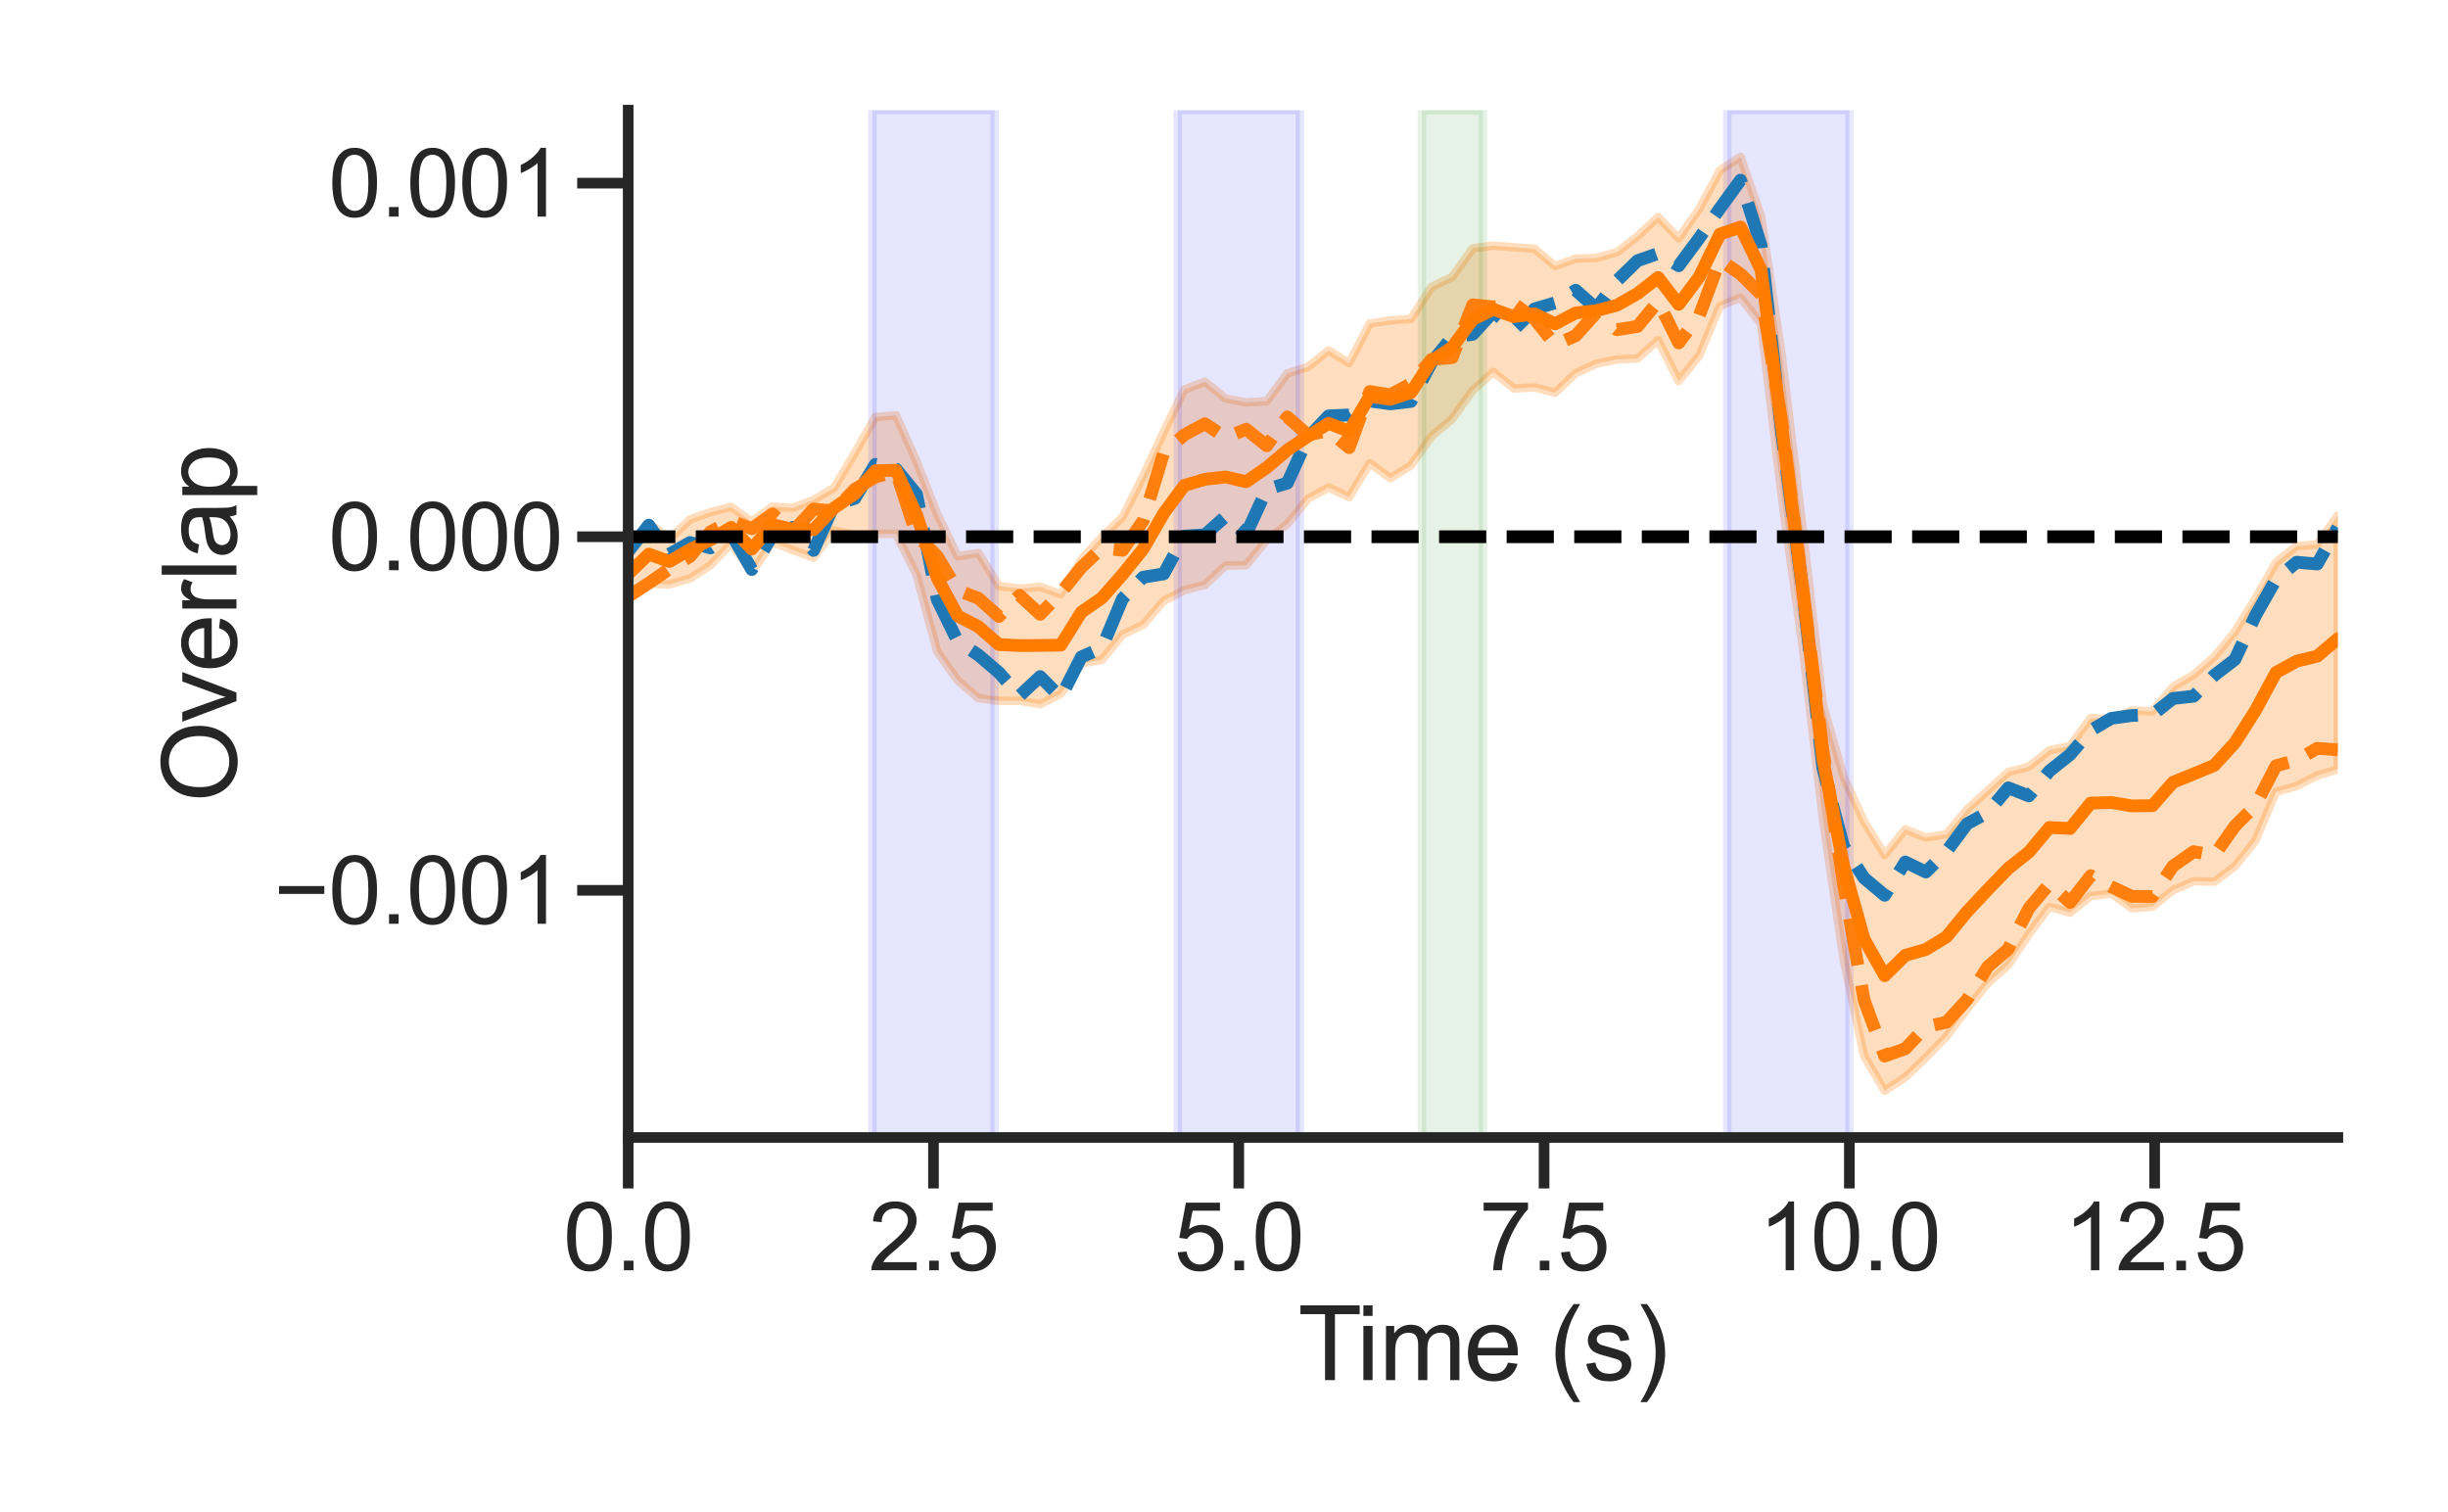 <?xml version="1.0" encoding="utf-8" standalone="no"?>
<!DOCTYPE svg PUBLIC "-//W3C//DTD SVG 1.1//EN"
  "http://www.w3.org/Graphics/SVG/1.1/DTD/svg11.dtd">
<svg xmlns:xlink="http://www.w3.org/1999/xlink" width="576pt" height="355.68pt" viewBox="0 0 576 355.68" xmlns="http://www.w3.org/2000/svg" version="1.1">
 <defs>
  <style type="text/css">*{stroke-linejoin: round; stroke-linecap: butt}</style>
 </defs>
 <g id="figure_1">
  <g id="patch_1">
   <path d="M 0 355.68 
L 576 355.68 
L 576 0 
L 0 0 
z
" style="fill: #ffffff"/>
  </g>
  <g id="axes_1">
   <g id="patch_2">
    <path d="M 147.808 267.618 
L 550.08 267.618 
L 550.08 25.92 
L 147.808 25.92 
z
" style="fill: #ffffff"/>
   </g>
   <g id="matplotlib.axis_1">
    <g id="xtick_1">
     <g id="line2d_1">
      <defs>
       <path id="m772b3b40a5" d="M 0 0 
L 0 12 
" style="stroke: #262626; stroke-width: 2.5"/>
      </defs>
      <g>
       <use xlink:href="#m772b3b40a5" x="147.808" y="267.618" style="fill: #262626; stroke: #262626; stroke-width: 2.5"/>
      </g>
     </g>
     <g id="text_1">
      <!-- 0.0 -->
      <g style="fill: #262626" transform="translate(132.518 298.865) scale(0.22 -0.22)">
       <defs>
        <path id="ArialMT-30" d="M 266 2259 
Q 266 3072 433 3567 
Q 600 4063 929 4331 
Q 1259 4600 1759 4600 
Q 2128 4600 2406 4451 
Q 2684 4303 2865 4023 
Q 3047 3744 3150 3342 
Q 3253 2941 3253 2259 
Q 3253 1453 3087 958 
Q 2922 463 2592 192 
Q 2263 -78 1759 -78 
Q 1097 -78 719 397 
Q 266 969 266 2259 
z
M 844 2259 
Q 844 1131 1108 757 
Q 1372 384 1759 384 
Q 2147 384 2411 759 
Q 2675 1134 2675 2259 
Q 2675 3391 2411 3762 
Q 2147 4134 1753 4134 
Q 1366 4134 1134 3806 
Q 844 3388 844 2259 
z
" transform="scale(0.016)"/>
        <path id="ArialMT-2e" d="M 581 0 
L 581 641 
L 1222 641 
L 1222 0 
L 581 0 
z
" transform="scale(0.016)"/>
       </defs>
       <use xlink:href="#ArialMT-30"/>
       <use xlink:href="#ArialMT-2e" x="55.615"/>
       <use xlink:href="#ArialMT-30" x="83.398"/>
      </g>
     </g>
    </g>
    <g id="xtick_2">
     <g id="line2d_2">
      <g>
       <use xlink:href="#m772b3b40a5" x="219.642" y="267.618" style="fill: #262626; stroke: #262626; stroke-width: 2.5"/>
      </g>
     </g>
     <g id="text_2">
      <!-- 2.5 -->
      <g style="fill: #262626" transform="translate(204.352 298.865) scale(0.22 -0.22)">
       <defs>
        <path id="ArialMT-32" d="M 3222 541 
L 3222 0 
L 194 0 
Q 188 203 259 391 
Q 375 700 629 1000 
Q 884 1300 1366 1694 
Q 2113 2306 2375 2664 
Q 2638 3022 2638 3341 
Q 2638 3675 2398 3904 
Q 2159 4134 1775 4134 
Q 1369 4134 1125 3890 
Q 881 3647 878 3216 
L 300 3275 
Q 359 3922 746 4261 
Q 1134 4600 1788 4600 
Q 2447 4600 2831 4234 
Q 3216 3869 3216 3328 
Q 3216 3053 3103 2787 
Q 2991 2522 2730 2228 
Q 2469 1934 1863 1422 
Q 1356 997 1212 845 
Q 1069 694 975 541 
L 3222 541 
z
" transform="scale(0.016)"/>
        <path id="ArialMT-35" d="M 266 1200 
L 856 1250 
Q 922 819 1161 601 
Q 1400 384 1738 384 
Q 2144 384 2425 690 
Q 2706 997 2706 1503 
Q 2706 1984 2436 2262 
Q 2166 2541 1728 2541 
Q 1456 2541 1237 2417 
Q 1019 2294 894 2097 
L 366 2166 
L 809 4519 
L 3088 4519 
L 3088 3981 
L 1259 3981 
L 1013 2750 
Q 1425 3038 1878 3038 
Q 2478 3038 2890 2622 
Q 3303 2206 3303 1553 
Q 3303 931 2941 478 
Q 2500 -78 1738 -78 
Q 1113 -78 717 272 
Q 322 622 266 1200 
z
" transform="scale(0.016)"/>
       </defs>
       <use xlink:href="#ArialMT-32"/>
       <use xlink:href="#ArialMT-2e" x="55.615"/>
       <use xlink:href="#ArialMT-35" x="83.398"/>
      </g>
     </g>
    </g>
    <g id="xtick_3">
     <g id="line2d_3">
      <g>
       <use xlink:href="#m772b3b40a5" x="291.476" y="267.618" style="fill: #262626; stroke: #262626; stroke-width: 2.5"/>
      </g>
     </g>
     <g id="text_3">
      <!-- 5.0 -->
      <g style="fill: #262626" transform="translate(276.186 298.865) scale(0.22 -0.22)">
       <use xlink:href="#ArialMT-35"/>
       <use xlink:href="#ArialMT-2e" x="55.615"/>
       <use xlink:href="#ArialMT-30" x="83.398"/>
      </g>
     </g>
    </g>
    <g id="xtick_4">
     <g id="line2d_4">
      <g>
       <use xlink:href="#m772b3b40a5" x="363.311" y="267.618" style="fill: #262626; stroke: #262626; stroke-width: 2.5"/>
      </g>
     </g>
     <g id="text_4">
      <!-- 7.5 -->
      <g style="fill: #262626" transform="translate(348.021 298.865) scale(0.22 -0.22)">
       <defs>
        <path id="ArialMT-37" d="M 303 3981 
L 303 4522 
L 3269 4522 
L 3269 4084 
Q 2831 3619 2401 2847 
Q 1972 2075 1738 1259 
Q 1569 684 1522 0 
L 944 0 
Q 953 541 1156 1306 
Q 1359 2072 1739 2783 
Q 2119 3494 2547 3981 
L 303 3981 
z
" transform="scale(0.016)"/>
       </defs>
       <use xlink:href="#ArialMT-37"/>
       <use xlink:href="#ArialMT-2e" x="55.615"/>
       <use xlink:href="#ArialMT-35" x="83.398"/>
      </g>
     </g>
    </g>
    <g id="xtick_5">
     <g id="line2d_5">
      <g>
       <use xlink:href="#m772b3b40a5" x="435.145" y="267.618" style="fill: #262626; stroke: #262626; stroke-width: 2.5"/>
      </g>
     </g>
     <g id="text_5">
      <!-- 10.0 -->
      <g style="fill: #262626" transform="translate(413.738 298.865) scale(0.22 -0.22)">
       <defs>
        <path id="ArialMT-31" d="M 2384 0 
L 1822 0 
L 1822 3584 
Q 1619 3391 1289 3197 
Q 959 3003 697 2906 
L 697 3450 
Q 1169 3672 1522 3987 
Q 1875 4303 2022 4600 
L 2384 4600 
L 2384 0 
z
" transform="scale(0.016)"/>
       </defs>
       <use xlink:href="#ArialMT-31"/>
       <use xlink:href="#ArialMT-30" x="55.615"/>
       <use xlink:href="#ArialMT-2e" x="111.23"/>
       <use xlink:href="#ArialMT-30" x="139.014"/>
      </g>
     </g>
    </g>
    <g id="xtick_6">
     <g id="line2d_6">
      <g>
       <use xlink:href="#m772b3b40a5" x="506.979" y="267.618" style="fill: #262626; stroke: #262626; stroke-width: 2.5"/>
      </g>
     </g>
     <g id="text_6">
      <!-- 12.5 -->
      <g style="fill: #262626" transform="translate(485.572 298.865) scale(0.22 -0.22)">
       <use xlink:href="#ArialMT-31"/>
       <use xlink:href="#ArialMT-32" x="55.615"/>
       <use xlink:href="#ArialMT-2e" x="111.23"/>
       <use xlink:href="#ArialMT-35" x="139.014"/>
      </g>
     </g>
    </g>
    <g id="text_7">
     <!-- Time (s) -->
     <g style="fill: #262626" transform="translate(305.405 324.709) scale(0.24 -0.24)">
      <defs>
       <path id="ArialMT-54" d="M 1659 0 
L 1659 4041 
L 150 4041 
L 150 4581 
L 3781 4581 
L 3781 4041 
L 2266 4041 
L 2266 0 
L 1659 0 
z
" transform="scale(0.016)"/>
       <path id="ArialMT-69" d="M 425 3934 
L 425 4581 
L 988 4581 
L 988 3934 
L 425 3934 
z
M 425 0 
L 425 3319 
L 988 3319 
L 988 0 
L 425 0 
z
" transform="scale(0.016)"/>
       <path id="ArialMT-6d" d="M 422 0 
L 422 3319 
L 925 3319 
L 925 2853 
Q 1081 3097 1340 3245 
Q 1600 3394 1931 3394 
Q 2300 3394 2536 3241 
Q 2772 3088 2869 2813 
Q 3263 3394 3894 3394 
Q 4388 3394 4653 3120 
Q 4919 2847 4919 2278 
L 4919 0 
L 4359 0 
L 4359 2091 
Q 4359 2428 4304 2576 
Q 4250 2725 4106 2815 
Q 3963 2906 3769 2906 
Q 3419 2906 3187 2673 
Q 2956 2441 2956 1928 
L 2956 0 
L 2394 0 
L 2394 2156 
Q 2394 2531 2256 2718 
Q 2119 2906 1806 2906 
Q 1569 2906 1367 2781 
Q 1166 2656 1075 2415 
Q 984 2175 984 1722 
L 984 0 
L 422 0 
z
" transform="scale(0.016)"/>
       <path id="ArialMT-65" d="M 2694 1069 
L 3275 997 
Q 3138 488 2766 206 
Q 2394 -75 1816 -75 
Q 1088 -75 661 373 
Q 234 822 234 1631 
Q 234 2469 665 2931 
Q 1097 3394 1784 3394 
Q 2450 3394 2872 2941 
Q 3294 2488 3294 1666 
Q 3294 1616 3291 1516 
L 816 1516 
Q 847 969 1125 678 
Q 1403 388 1819 388 
Q 2128 388 2347 550 
Q 2566 713 2694 1069 
z
M 847 1978 
L 2700 1978 
Q 2663 2397 2488 2606 
Q 2219 2931 1791 2931 
Q 1403 2931 1139 2672 
Q 875 2413 847 1978 
z
" transform="scale(0.016)"/>
       <path id="ArialMT-20" transform="scale(0.016)"/>
       <path id="ArialMT-28" d="M 1497 -1347 
Q 1031 -759 709 28 
Q 388 816 388 1659 
Q 388 2403 628 3084 
Q 909 3875 1497 4659 
L 1900 4659 
Q 1522 4009 1400 3731 
Q 1209 3300 1100 2831 
Q 966 2247 966 1656 
Q 966 153 1900 -1347 
L 1497 -1347 
z
" transform="scale(0.016)"/>
       <path id="ArialMT-73" d="M 197 991 
L 753 1078 
Q 800 744 1014 566 
Q 1228 388 1613 388 
Q 2000 388 2187 545 
Q 2375 703 2375 916 
Q 2375 1106 2209 1216 
Q 2094 1291 1634 1406 
Q 1016 1563 777 1677 
Q 538 1791 414 1992 
Q 291 2194 291 2438 
Q 291 2659 392 2848 
Q 494 3038 669 3163 
Q 800 3259 1026 3326 
Q 1253 3394 1513 3394 
Q 1903 3394 2198 3281 
Q 2494 3169 2634 2976 
Q 2775 2784 2828 2463 
L 2278 2388 
Q 2241 2644 2061 2787 
Q 1881 2931 1553 2931 
Q 1166 2931 1000 2803 
Q 834 2675 834 2503 
Q 834 2394 903 2306 
Q 972 2216 1119 2156 
Q 1203 2125 1616 2013 
Q 2213 1853 2448 1751 
Q 2684 1650 2818 1456 
Q 2953 1263 2953 975 
Q 2953 694 2789 445 
Q 2625 197 2315 61 
Q 2006 -75 1616 -75 
Q 969 -75 630 194 
Q 291 463 197 991 
z
" transform="scale(0.016)"/>
       <path id="ArialMT-29" d="M 791 -1347 
L 388 -1347 
Q 1322 153 1322 1656 
Q 1322 2244 1188 2822 
Q 1081 3291 891 3722 
Q 769 4003 388 4659 
L 791 4659 
Q 1378 3875 1659 3084 
Q 1900 2403 1900 1659 
Q 1900 816 1576 28 
Q 1253 -759 791 -1347 
z
" transform="scale(0.016)"/>
      </defs>
      <use xlink:href="#ArialMT-54"/>
      <use xlink:href="#ArialMT-69" x="57.334"/>
      <use xlink:href="#ArialMT-6d" x="79.551"/>
      <use xlink:href="#ArialMT-65" x="162.852"/>
      <use xlink:href="#ArialMT-20" x="218.467"/>
      <use xlink:href="#ArialMT-28" x="246.25"/>
      <use xlink:href="#ArialMT-73" x="279.551"/>
      <use xlink:href="#ArialMT-29" x="329.551"/>
     </g>
    </g>
   </g>
   <g id="matplotlib.axis_2">
    <g id="ytick_1">
     <g id="line2d_7">
      <defs>
       <path id="m5222ef6c87" d="M 0 0 
L -12 0 
" style="stroke: #262626; stroke-width: 2.5"/>
      </defs>
      <g>
       <use xlink:href="#m5222ef6c87" x="147.808" y="209.471" style="fill: #262626; stroke: #262626; stroke-width: 2.5"/>
      </g>
     </g>
     <g id="text_8">
      <!-- −0.001 -->
      <g style="fill: #262626" transform="translate(64.41 217.345) scale(0.22 -0.22)">
       <defs>
        <path id="ArialMT-2212" d="M 3381 1997 
L 356 1997 
L 356 2522 
L 3381 2522 
L 3381 1997 
z
" transform="scale(0.016)"/>
       </defs>
       <use xlink:href="#ArialMT-2212"/>
       <use xlink:href="#ArialMT-30" x="58.398"/>
       <use xlink:href="#ArialMT-2e" x="114.014"/>
       <use xlink:href="#ArialMT-30" x="141.797"/>
       <use xlink:href="#ArialMT-30" x="197.412"/>
       <use xlink:href="#ArialMT-31" x="253.027"/>
      </g>
     </g>
    </g>
    <g id="ytick_2">
     <g id="line2d_8">
      <g>
       <use xlink:href="#m5222ef6c87" x="147.808" y="126.28" style="fill: #262626; stroke: #262626; stroke-width: 2.5"/>
      </g>
     </g>
     <g id="text_9">
      <!-- 0.000 -->
      <g style="fill: #262626" transform="translate(77.26 134.154) scale(0.22 -0.22)">
       <use xlink:href="#ArialMT-30"/>
       <use xlink:href="#ArialMT-2e" x="55.615"/>
       <use xlink:href="#ArialMT-30" x="83.398"/>
       <use xlink:href="#ArialMT-30" x="139.014"/>
       <use xlink:href="#ArialMT-30" x="194.629"/>
      </g>
     </g>
    </g>
    <g id="ytick_3">
     <g id="line2d_9">
      <g>
       <use xlink:href="#m5222ef6c87" x="147.808" y="43.09" style="fill: #262626; stroke: #262626; stroke-width: 2.5"/>
      </g>
     </g>
     <g id="text_10">
      <!-- 0.001 -->
      <g style="fill: #262626" transform="translate(77.26 50.963) scale(0.22 -0.22)">
       <use xlink:href="#ArialMT-30"/>
       <use xlink:href="#ArialMT-2e" x="55.615"/>
       <use xlink:href="#ArialMT-30" x="83.398"/>
       <use xlink:href="#ArialMT-30" x="139.014"/>
       <use xlink:href="#ArialMT-31" x="194.629"/>
      </g>
     </g>
    </g>
    <g id="text_11">
     <!-- Overlap -->
     <g style="fill: #262626" transform="translate(55.64 188.784) rotate(-90) scale(0.24 -0.24)">
      <defs>
       <path id="ArialMT-4f" d="M 309 2231 
Q 309 3372 921 4017 
Q 1534 4663 2503 4663 
Q 3138 4663 3647 4359 
Q 4156 4056 4423 3514 
Q 4691 2972 4691 2284 
Q 4691 1588 4409 1038 
Q 4128 488 3612 205 
Q 3097 -78 2500 -78 
Q 1853 -78 1343 234 
Q 834 547 571 1087 
Q 309 1628 309 2231 
z
M 934 2222 
Q 934 1394 1379 917 
Q 1825 441 2497 441 
Q 3181 441 3623 922 
Q 4066 1403 4066 2288 
Q 4066 2847 3877 3264 
Q 3688 3681 3323 3911 
Q 2959 4141 2506 4141 
Q 1863 4141 1398 3698 
Q 934 3256 934 2222 
z
" transform="scale(0.016)"/>
       <path id="ArialMT-76" d="M 1344 0 
L 81 3319 
L 675 3319 
L 1388 1331 
Q 1503 1009 1600 663 
Q 1675 925 1809 1294 
L 2547 3319 
L 3125 3319 
L 1869 0 
L 1344 0 
z
" transform="scale(0.016)"/>
       <path id="ArialMT-72" d="M 416 0 
L 416 3319 
L 922 3319 
L 922 2816 
Q 1116 3169 1280 3281 
Q 1444 3394 1641 3394 
Q 1925 3394 2219 3213 
L 2025 2691 
Q 1819 2813 1613 2813 
Q 1428 2813 1281 2702 
Q 1134 2591 1072 2394 
Q 978 2094 978 1738 
L 978 0 
L 416 0 
z
" transform="scale(0.016)"/>
       <path id="ArialMT-6c" d="M 409 0 
L 409 4581 
L 972 4581 
L 972 0 
L 409 0 
z
" transform="scale(0.016)"/>
       <path id="ArialMT-61" d="M 2588 409 
Q 2275 144 1986 34 
Q 1697 -75 1366 -75 
Q 819 -75 525 192 
Q 231 459 231 875 
Q 231 1119 342 1320 
Q 453 1522 633 1644 
Q 813 1766 1038 1828 
Q 1203 1872 1538 1913 
Q 2219 1994 2541 2106 
Q 2544 2222 2544 2253 
Q 2544 2597 2384 2738 
Q 2169 2928 1744 2928 
Q 1347 2928 1158 2789 
Q 969 2650 878 2297 
L 328 2372 
Q 403 2725 575 2942 
Q 747 3159 1072 3276 
Q 1397 3394 1825 3394 
Q 2250 3394 2515 3294 
Q 2781 3194 2906 3042 
Q 3031 2891 3081 2659 
Q 3109 2516 3109 2141 
L 3109 1391 
Q 3109 606 3145 398 
Q 3181 191 3288 0 
L 2700 0 
Q 2613 175 2588 409 
z
M 2541 1666 
Q 2234 1541 1622 1453 
Q 1275 1403 1131 1340 
Q 988 1278 909 1158 
Q 831 1038 831 891 
Q 831 666 1001 516 
Q 1172 366 1500 366 
Q 1825 366 2078 508 
Q 2331 650 2450 897 
Q 2541 1088 2541 1459 
L 2541 1666 
z
" transform="scale(0.016)"/>
       <path id="ArialMT-70" d="M 422 -1272 
L 422 3319 
L 934 3319 
L 934 2888 
Q 1116 3141 1344 3267 
Q 1572 3394 1897 3394 
Q 2322 3394 2647 3175 
Q 2972 2956 3137 2557 
Q 3303 2159 3303 1684 
Q 3303 1175 3120 767 
Q 2938 359 2589 142 
Q 2241 -75 1856 -75 
Q 1575 -75 1351 44 
Q 1128 163 984 344 
L 984 -1272 
L 422 -1272 
z
M 931 1641 
Q 931 1000 1190 694 
Q 1450 388 1819 388 
Q 2194 388 2461 705 
Q 2728 1022 2728 1688 
Q 2728 2322 2467 2637 
Q 2206 2953 1844 2953 
Q 1484 2953 1207 2617 
Q 931 2281 931 1641 
z
" transform="scale(0.016)"/>
      </defs>
      <use xlink:href="#ArialMT-4f"/>
      <use xlink:href="#ArialMT-76" x="77.783"/>
      <use xlink:href="#ArialMT-65" x="127.783"/>
      <use xlink:href="#ArialMT-72" x="183.398"/>
      <use xlink:href="#ArialMT-6c" x="216.699"/>
      <use xlink:href="#ArialMT-61" x="238.916"/>
      <use xlink:href="#ArialMT-70" x="294.531"/>
     </g>
    </g>
   </g>
   <g id="PolyCollection_1">
    <defs>
     <path id="m8e707e711d" d="M 147.808 -226.622 
L 147.808 -215.201 
L 152.654 -218.367 
L 157.501 -218.173 
L 162.348 -219.587 
L 167.194 -222.692 
L 172.041 -227.862 
L 176.888 -221.015 
L 181.734 -228.128 
L 186.581 -226.234 
L 191.428 -224.482 
L 196.274 -230.907 
L 201.121 -229.878 
L 205.968 -230.078 
L 210.814 -230.113 
L 215.661 -220.42 
L 220.508 -202.434 
L 225.354 -195.566 
L 230.201 -191.415 
L 235.048 -190.79 
L 239.894 -190.803 
L 244.741 -189.98 
L 249.588 -192.441 
L 254.434 -199.603 
L 259.281 -200.424 
L 264.127 -206.36 
L 268.974 -208.678 
L 273.821 -214.291 
L 278.667 -216.83 
L 283.514 -218.06 
L 288.361 -222.607 
L 293.207 -222.685 
L 298.054 -228.636 
L 302.901 -232.377 
L 307.747 -238.316 
L 312.594 -240.991 
L 317.441 -238.706 
L 322.287 -246.712 
L 327.134 -243.169 
L 331.981 -246.162 
L 336.827 -253.041 
L 341.674 -257.077 
L 346.521 -263.842 
L 351.367 -268.179 
L 356.214 -264.286 
L 361.061 -264.542 
L 365.907 -263.271 
L 370.754 -267.865 
L 375.6 -270.083 
L 380.447 -271.11 
L 385.294 -271.316 
L 390.14 -275.635 
L 394.987 -266.001 
L 399.834 -272.04 
L 404.68 -283.683 
L 409.527 -285.653 
L 414.374 -279.472 
L 419.22 -238.926 
L 424.067 -204.088 
L 428.914 -163.056 
L 433.76 -130.185 
L 438.607 -107.26 
L 443.454 -99.048 
L 448.3 -102.239 
L 453.147 -106.85 
L 457.994 -111.825 
L 462.84 -118.258 
L 467.687 -124.358 
L 472.534 -128.643 
L 477.38 -135.889 
L 482.227 -142.328 
L 487.074 -140.947 
L 491.92 -144.84 
L 496.767 -145.432 
L 501.613 -141.962 
L 506.46 -142.359 
L 511.307 -146.238 
L 516.153 -148.333 
L 521 -148.243 
L 525.847 -151.82 
L 530.693 -157.918 
L 535.54 -169.371 
L 540.387 -170.749 
L 545.233 -173.219 
L 550.08 -174.667 
L 550.08 -234.449 
L 550.08 -234.449 
L 545.233 -227.59 
L 540.387 -227.217 
L 535.54 -223.354 
L 530.693 -214.875 
L 525.847 -207.054 
L 521 -201.153 
L 516.153 -196.935 
L 511.307 -194.102 
L 506.46 -188.304 
L 501.613 -188.563 
L 496.767 -186.406 
L 491.92 -186.76 
L 487.074 -180.167 
L 482.227 -179.183 
L 477.38 -175.303 
L 472.534 -174.043 
L 467.687 -169.636 
L 462.84 -165.254 
L 457.994 -159.408 
L 453.147 -158.624 
L 448.3 -160.564 
L 443.454 -154.53 
L 438.607 -162.379 
L 433.76 -172.985 
L 428.914 -189.967 
L 424.067 -232.041 
L 419.22 -272.079 
L 414.374 -304.738 
L 409.527 -318.774 
L 404.68 -315.574 
L 399.834 -306.55 
L 394.987 -299.617 
L 390.14 -304.618 
L 385.294 -300.092 
L 380.447 -296.336 
L 375.6 -294.989 
L 370.754 -294.845 
L 365.907 -293.089 
L 361.061 -297.161 
L 356.214 -297.497 
L 351.367 -297.886 
L 346.521 -297.255 
L 341.674 -290.53 
L 336.827 -288.171 
L 331.981 -280.647 
L 327.134 -280.299 
L 322.287 -279.572 
L 317.441 -270.246 
L 312.594 -273.25 
L 307.747 -269.354 
L 302.901 -267.828 
L 298.054 -261.306 
L 293.207 -261.011 
L 288.361 -261.93 
L 283.514 -265.873 
L 278.667 -264.03 
L 273.821 -254.085 
L 268.974 -243.62 
L 264.127 -234.023 
L 259.281 -229.372 
L 254.434 -223.991 
L 249.588 -215.882 
L 244.741 -217.615 
L 239.894 -217.197 
L 235.048 -217.803 
L 230.201 -225.592 
L 225.354 -224.804 
L 220.508 -234.763 
L 215.661 -247.145 
L 210.814 -257.959 
L 205.968 -257.558 
L 201.121 -249.076 
L 196.274 -240.938 
L 191.428 -238.046 
L 186.581 -236.199 
L 181.734 -236.472 
L 176.888 -232.932 
L 172.041 -236.427 
L 167.194 -235.191 
L 162.348 -233.462 
L 157.501 -228.888 
L 152.654 -232.575 
L 147.808 -226.622 
z
" style="stroke: #ff7c00; stroke-opacity: 0.25; stroke-width: 2"/>
    </defs>
    <g clip-path="url(#p3a34eb3fcb)">
     <use xlink:href="#m8e707e711d" x="0" y="355.68" style="fill: #ff7c00; fill-opacity: 0.25; stroke: #ff7c00; stroke-opacity: 0.25; stroke-width: 2"/>
    </g>
   </g>
   <g id="patch_3">
    <path d="M 205.275 267.618 
L 205.275 25.92 
L 234.009 25.92 
L 234.009 267.618 
z
" clip-path="url(#p3a34eb3fcb)" style="fill: #0000ff; opacity: 0.1; stroke: #0000ff; stroke-width: 2; stroke-linejoin: miter"/>
   </g>
   <g id="patch_4">
    <path d="M 277.11 267.618 
L 277.11 25.92 
L 305.843 25.92 
L 305.843 267.618 
z
" clip-path="url(#p3a34eb3fcb)" style="fill: #0000ff; opacity: 0.1; stroke: #0000ff; stroke-width: 2; stroke-linejoin: miter"/>
   </g>
   <g id="patch_5">
    <path d="M 406.411 267.618 
L 406.411 25.92 
L 435.145 25.92 
L 435.145 267.618 
z
" clip-path="url(#p3a34eb3fcb)" style="fill: #0000ff; opacity: 0.1; stroke: #0000ff; stroke-width: 2; stroke-linejoin: miter"/>
   </g>
   <g id="patch_6">
    <path d="M 334.577 267.618 
L 334.577 25.92 
L 348.944 25.92 
L 348.944 267.618 
z
" clip-path="url(#p3a34eb3fcb)" style="fill: #008000; opacity: 0.1; stroke: #008000; stroke-width: 2; stroke-linejoin: miter"/>
   </g>
   <g id="line2d_10">
    <path d="M 147.808 129.769 
L 152.654 123.55 
L 157.501 130.381 
L 162.348 127.639 
L 167.194 128.913 
L 172.041 125.587 
L 176.888 133.979 
L 181.734 125.993 
L 186.581 124.067 
L 191.428 129.485 
L 196.274 118.745 
L 201.121 117.257 
L 205.968 109.253 
L 210.814 110.335 
L 215.661 116.291 
L 220.508 140.994 
L 225.354 150.926 
L 230.201 154.11 
L 235.048 158.246 
L 239.894 163.709 
L 244.741 159.177 
L 249.588 164.1 
L 254.434 154.564 
L 259.281 152.441 
L 264.127 140.843 
L 268.974 135.805 
L 273.821 135.017 
L 278.667 126.124 
L 283.514 125.836 
L 288.361 121.505 
L 293.207 125.685 
L 298.054 115.139 
L 302.901 113.656 
L 307.747 102.979 
L 312.594 97.857 
L 317.441 97.631 
L 322.287 94.341 
L 327.134 95.018 
L 331.981 94.456 
L 336.827 85.302 
L 341.674 79.335 
L 346.521 78.66 
L 351.367 73.338 
L 356.214 77.549 
L 361.061 72.677 
L 365.907 71.249 
L 370.754 68.28 
L 375.6 72.57 
L 380.447 66.068 
L 385.294 61.342 
L 390.14 59.642 
L 394.987 62.529 
L 399.834 55.993 
L 404.68 49.027 
L 409.527 42.384 
L 414.374 57.75 
L 419.22 101.798 
L 424.067 138.156 
L 428.914 180.723 
L 433.76 199.068 
L 438.607 206.579 
L 443.454 210.642 
L 448.3 202.805 
L 453.147 205.163 
L 457.994 200.345 
L 462.84 193.822 
L 467.687 191.169 
L 472.534 185.351 
L 477.38 187.255 
L 482.227 181.394 
L 487.074 177.532 
L 491.92 171.867 
L 496.767 169.007 
L 501.613 168.338 
L 506.46 168.175 
L 511.307 164.332 
L 516.153 163.798 
L 521 158.883 
L 525.847 155.19 
L 530.693 144.834 
L 535.54 136.285 
L 540.387 132.274 
L 545.233 132.701 
L 550.08 124.133 
" clip-path="url(#p3a34eb3fcb)" style="fill: none; stroke-dasharray: 11.1,4.8; stroke-dashoffset: 0; stroke: #1f77b4; stroke-width: 3"/>
   </g>
   <g id="line2d_11">
    <path d="M 147.808 140.362 
L 152.654 137.192 
L 157.501 133.833 
L 162.348 130.937 
L 167.194 125.1 
L 172.041 122.564 
L 176.888 124.384 
L 181.734 120.904 
L 186.581 124.994 
L 191.428 119.763 
L 196.274 120.23 
L 201.121 115.102 
L 205.968 112.228 
L 210.814 110.94 
L 215.661 125.88 
L 220.508 130.859 
L 225.354 138.916 
L 230.201 140.75 
L 235.048 145.051 
L 239.894 140.059 
L 244.741 144.535 
L 249.588 139.473 
L 254.434 133.497 
L 259.281 128.908 
L 264.127 129.47 
L 268.974 122.531 
L 273.821 106.501 
L 278.667 102.309 
L 283.514 99.695 
L 288.361 102.938 
L 293.207 100.979 
L 298.054 104.89 
L 302.901 98.097 
L 307.747 102.338 
L 312.594 101.331 
L 317.441 105.328 
L 322.287 92.116 
L 327.134 92.874 
L 331.981 90.288 
L 336.827 84.54 
L 341.674 84.138 
L 346.521 71.721 
L 351.367 72.205 
L 356.214 71.47 
L 361.061 75.018 
L 365.907 81.145 
L 370.754 78.973 
L 375.6 73.591 
L 380.447 77.571 
L 385.294 76.798 
L 390.14 70.938 
L 394.987 80.676 
L 399.834 74.263 
L 404.68 61.162 
L 409.527 64.447 
L 414.374 69.273 
L 419.22 99.023 
L 424.067 137.617 
L 428.914 176.331 
L 433.76 208.052 
L 438.607 235.297 
L 443.454 248.471 
L 448.3 246.738 
L 453.147 241.599 
L 457.994 240.49 
L 462.84 235.181 
L 467.687 227.484 
L 472.534 223.268 
L 477.38 213.704 
L 482.227 207.965 
L 487.074 212.324 
L 491.92 206.039 
L 496.767 208.621 
L 501.613 210.892 
L 506.46 210.928 
L 511.307 203.76 
L 516.153 200.371 
L 521 201.261 
L 525.847 194.365 
L 530.693 189.514 
L 535.54 180.156 
L 540.387 178.839 
L 545.233 176.071 
L 550.08 176.415 
" clip-path="url(#p3a34eb3fcb)" style="fill: none; stroke-dasharray: 11.1,4.8; stroke-dashoffset: 0; stroke: #ff7f0e; stroke-width: 3"/>
   </g>
   <g id="line2d_12">
    <path clip-path="url(#p3a34eb3fcb)" style="fill: none; stroke-dasharray: 11.1,4.8; stroke-dashoffset: 0; stroke: #2ca02c; stroke-width: 3"/>
   </g>
   <g id="line2d_13">
    <path clip-path="url(#p3a34eb3fcb)" style="fill: none; stroke-dasharray: 11.1,4.8; stroke-dashoffset: 0; stroke: #d62728; stroke-width: 3"/>
   </g>
   <g id="line2d_14">
    <path d="M 147.808 135.065 
L 152.654 130.371 
L 157.501 132.107 
L 162.348 129.288 
L 167.194 127.007 
L 172.041 124.076 
L 176.888 129.182 
L 181.734 123.448 
L 186.581 124.53 
L 191.428 124.624 
L 196.274 119.487 
L 201.121 116.18 
L 205.968 110.74 
L 210.814 110.638 
L 215.661 121.085 
L 220.508 135.926 
L 225.354 144.921 
L 230.201 147.43 
L 235.048 151.648 
L 239.894 151.884 
L 244.741 151.856 
L 249.588 151.786 
L 254.434 144.03 
L 259.281 140.675 
L 264.127 135.157 
L 268.974 129.168 
L 273.821 120.759 
L 278.667 114.217 
L 283.514 112.765 
L 288.361 112.221 
L 293.207 113.332 
L 298.054 110.014 
L 302.901 105.877 
L 307.747 102.658 
L 312.594 99.594 
L 317.441 101.48 
L 322.287 93.229 
L 327.134 93.946 
L 331.981 92.372 
L 336.827 84.921 
L 341.674 81.736 
L 346.521 75.19 
L 351.367 72.771 
L 356.214 74.509 
L 361.061 73.847 
L 365.907 76.197 
L 370.754 73.627 
L 375.6 73.08 
L 380.447 71.819 
L 385.294 69.07 
L 390.14 65.29 
L 394.987 71.602 
L 399.834 65.128 
L 404.68 55.095 
L 409.527 53.416 
L 414.374 63.511 
L 419.22 100.411 
L 424.067 137.886 
L 428.914 178.527 
L 433.76 203.56 
L 438.607 220.938 
L 443.454 229.556 
L 448.3 224.772 
L 453.147 223.381 
L 457.994 220.417 
L 462.84 214.501 
L 467.687 209.326 
L 472.534 204.31 
L 477.38 200.479 
L 482.227 194.68 
L 487.074 194.928 
L 491.92 188.953 
L 496.767 188.814 
L 501.613 189.615 
L 506.46 189.551 
L 511.307 184.046 
L 516.153 182.085 
L 521 180.072 
L 525.847 174.777 
L 530.693 167.174 
L 535.54 158.22 
L 540.387 155.556 
L 545.233 154.386 
L 550.08 150.274 
" clip-path="url(#p3a34eb3fcb)" style="fill: none; stroke: #ff7c00; stroke-width: 3; stroke-linecap: round"/>
   </g>
   <g id="line2d_15">
    <path d="M 147.808 126.28 
L 550.08 126.28 
" clip-path="url(#p3a34eb3fcb)" style="fill: none; stroke-dasharray: 11.1,4.8; stroke-dashoffset: 0; stroke: #000000; stroke-width: 3"/>
   </g>
   <g id="patch_7">
    <path d="M 147.808 267.618 
L 147.808 25.92 
" style="fill: none; stroke: #262626; stroke-width: 2.5; stroke-linejoin: miter; stroke-linecap: square"/>
   </g>
   <g id="patch_8">
    <path d="M 147.808 267.618 
L 550.08 267.618 
" style="fill: none; stroke: #262626; stroke-width: 2.5; stroke-linejoin: miter; stroke-linecap: square"/>
   </g>
  </g>
 </g>
 <defs>
  <clipPath id="p3a34eb3fcb">
   <rect x="147.808" y="25.92" width="402.272" height="241.698"/>
  </clipPath>
 </defs>
</svg>
